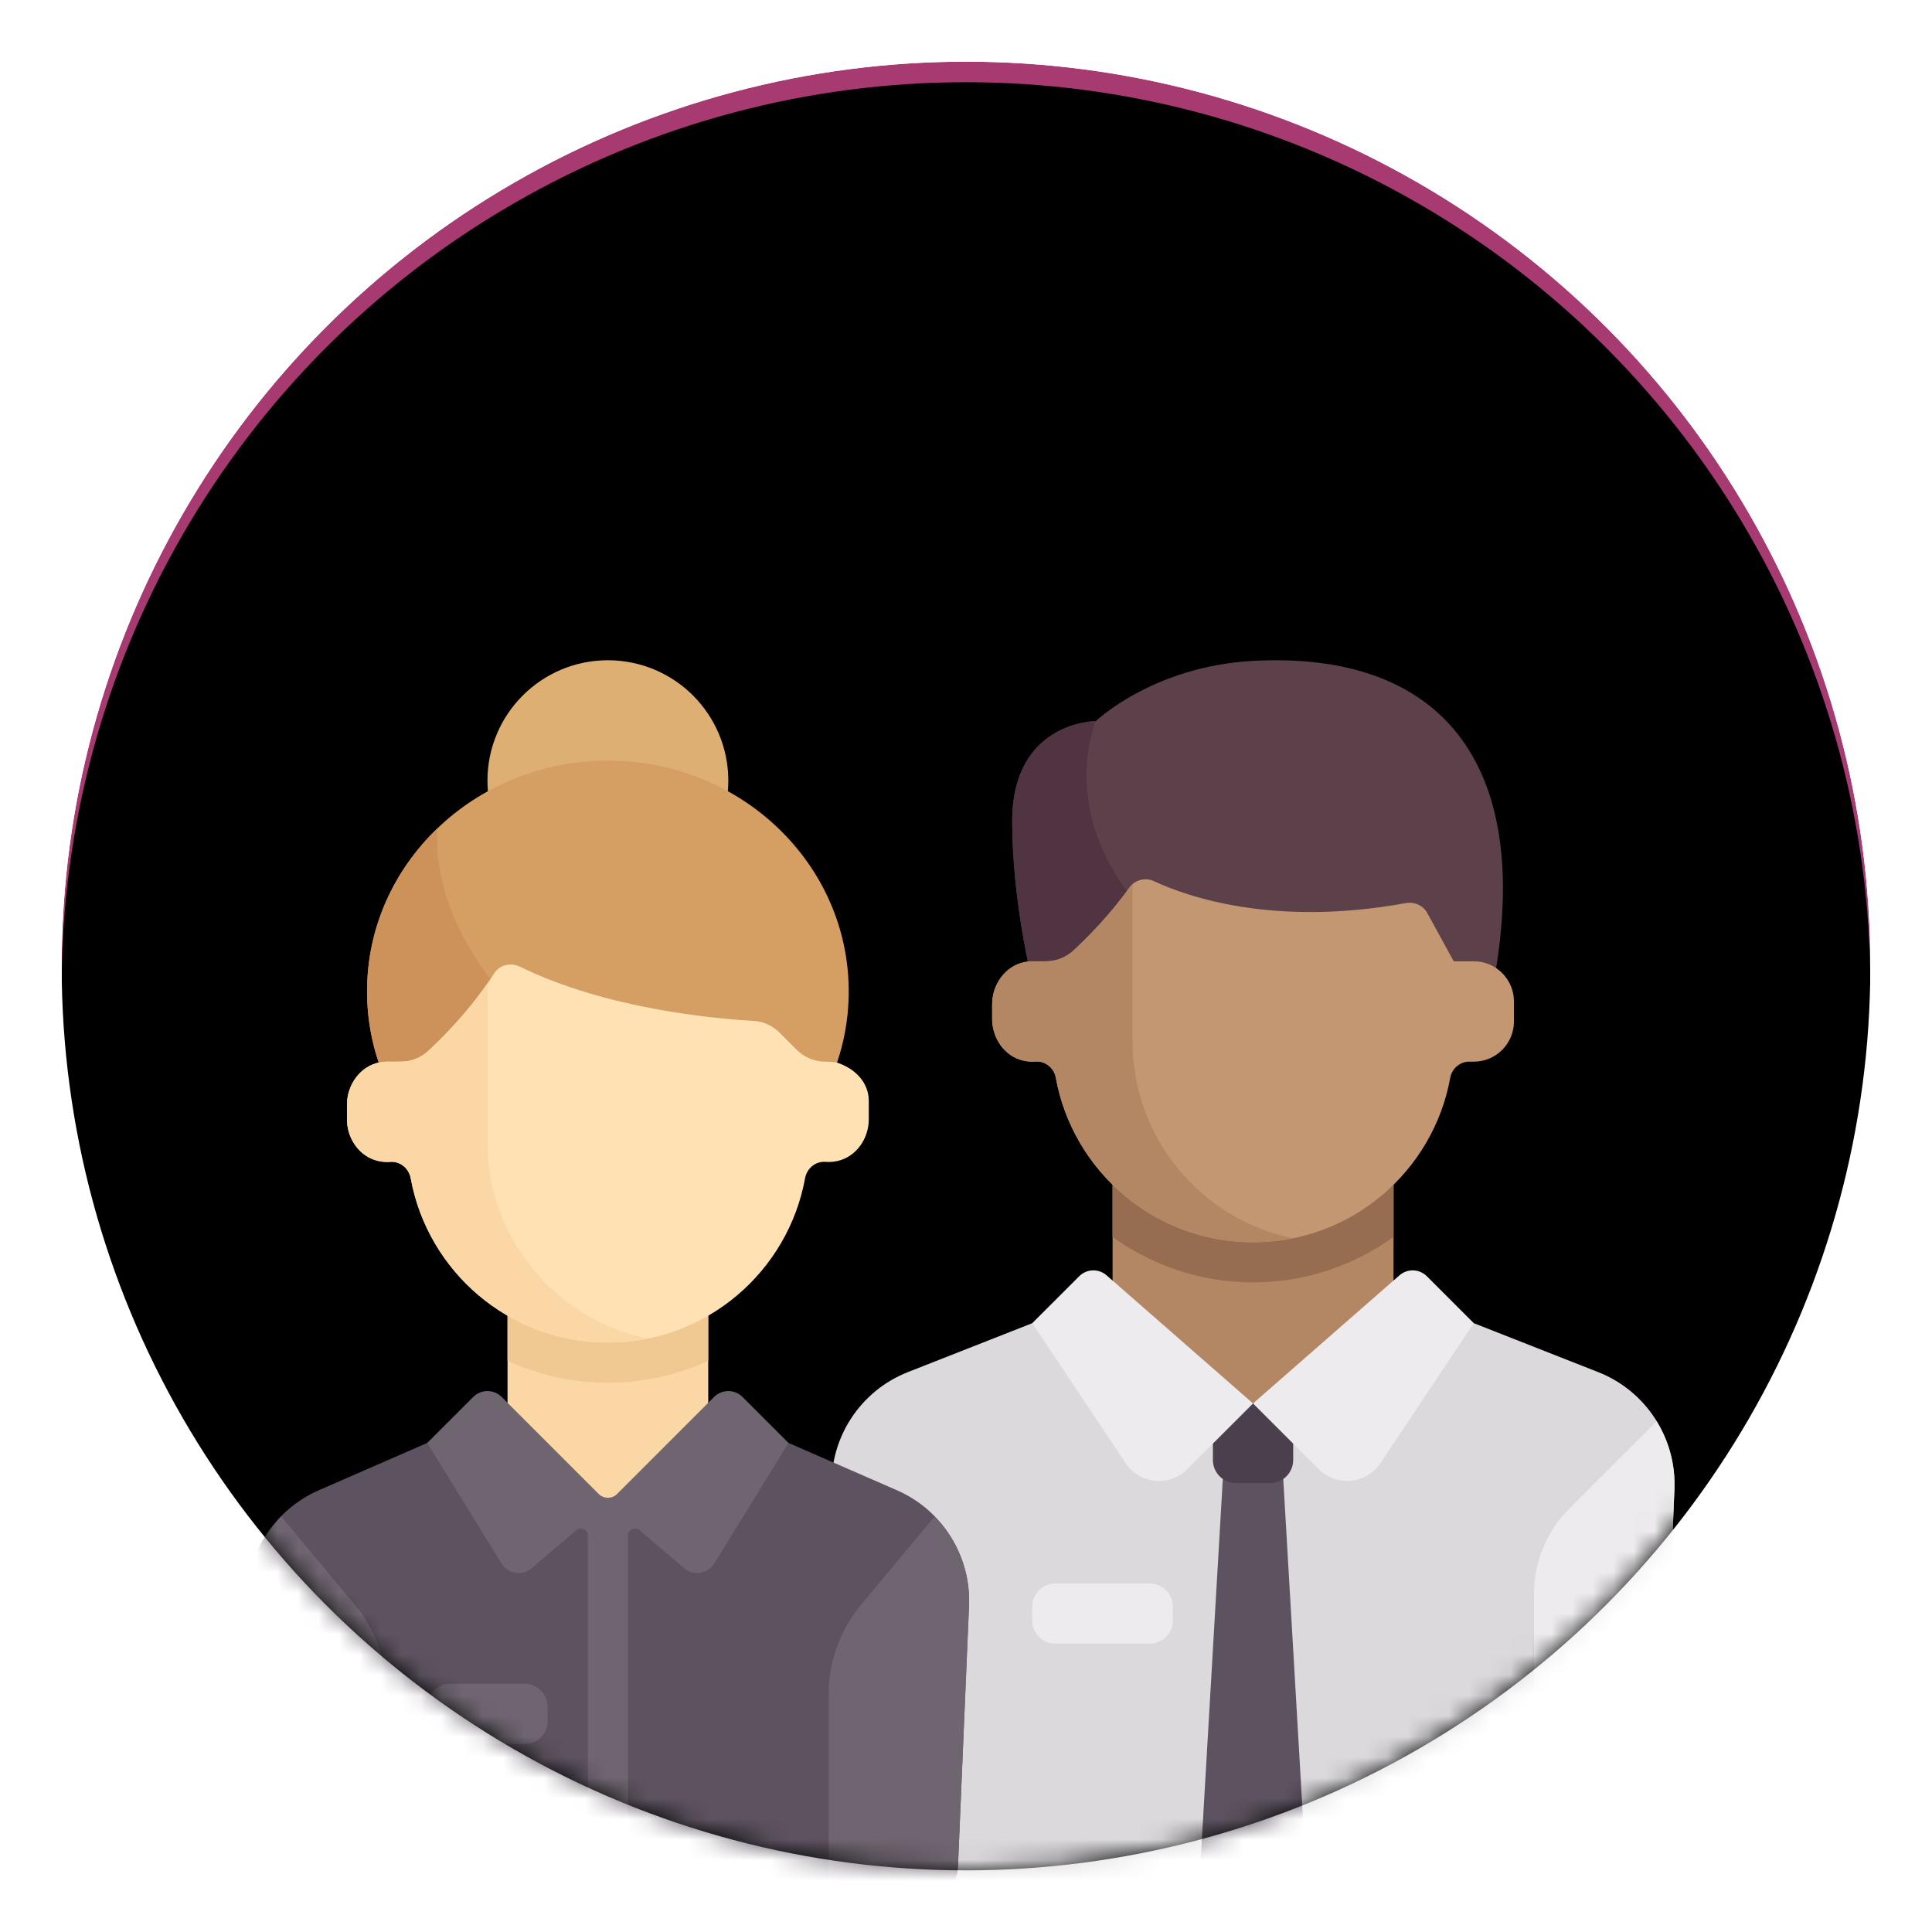 <?xml version="1.0" encoding="UTF-8"?>
<svg width="94px" height="94px" viewBox="0 0 94 94" version="1.1" xmlns="http://www.w3.org/2000/svg" xmlns:xlink="http://www.w3.org/1999/xlink">
    <!-- Generator: Sketch 49.3 (51167) - http://www.bohemiancoding.com/sketch -->
    <title>employees@2x</title>
    <desc>Created with Sketch.</desc>
    <defs>
        <circle id="path-1" cx="44" cy="44" r="44"></circle>
        <filter x="-8.0%" y="-8.0%" width="115.9%" height="115.9%" filterUnits="objectBoundingBox" id="filter-3">
            <feGaussianBlur stdDeviation="3.5" in="SourceAlpha" result="shadowBlurInner1"></feGaussianBlur>
            <feOffset dx="0" dy="1" in="shadowBlurInner1" result="shadowOffsetInner1"></feOffset>
            <feComposite in="shadowOffsetInner1" in2="SourceAlpha" operator="arithmetic" k2="-1" k3="1" result="shadowInnerInner1"></feComposite>
            <feColorMatrix values="0 0 0 0 0   0 0 0 0 0   0 0 0 0 0  0 0 0 0.088 0" type="matrix" in="shadowInnerInner1"></feColorMatrix>
        </filter>
    </defs>
    <g id="Summer-Page" stroke="none" stroke-width="1" fill="none" fill-rule="evenodd">
        <g id="employees" transform="translate(3, 3)">
            <mask id="mask-2" fill="white">
                <use xlink:href="#path-1"></use>
            </mask>
            <g id="Mask">
                <use fill="#A63A71" fill-rule="evenodd" xlink:href="#path-1"></use>
                <use fill="black" fill-opacity="1" filter="url(#filter-3)" xlink:href="#path-1"></use>
                <circle stroke="#FFFFFF" stroke-width="3" cx="44" cy="44" r="45.5"></circle>
            </g>
            <g mask="url(#mask-2)">
                <g transform="translate(9, 29)">
                    <path d="M65.758,34.759 L59.706,32.378 L38.225,32.378 L32.173,34.759 C29.852,35.672 28.364,37.954 28.464,40.445 L29.199,58.79 C29.24,59.837 30.102,60.664 31.15,60.664 L66.781,60.664 C67.83,60.664 68.691,59.837 68.733,58.79 L69.468,40.445 C69.567,37.954 68.079,35.672 65.758,34.759 Z" id="Shape" fill="#DBD9DC" fill-rule="nonzero"></path>
                    <polygon id="Shape" fill="#5D5360" fill-rule="nonzero" points="47.54 39.183 46.291 60.664 51.641 60.664 50.391 39.183"></polygon>
                    <path d="M49.797,40.159 L48.134,40.159 C47.515,40.159 47.013,39.657 47.013,39.038 L47.013,36.253 L50.919,36.253 L50.919,39.038 C50.918,39.657 50.417,40.159 49.797,40.159 Z" id="Shape" fill="#4B3F4E" fill-rule="nonzero"></path>
                    <rect id="Rectangle-path" fill="#B48764" fill-rule="nonzero" x="42.131" y="24.535" width="13.671" height="11.718"></rect>
                    <path d="M42.131,28.182 C44.067,29.577 46.432,30.394 48.966,30.394 C51.499,30.394 53.864,29.577 55.801,28.182 L55.801,24.536 L42.131,24.536 L42.131,28.182 Z" id="Shape" fill="#966D50" fill-rule="nonzero"></path>
                    <path d="M48.966,0.155 C44.09,0.419 41.317,3.085 41.317,3.085 C41.317,3.085 37.248,3.085 37.248,7.967 C37.248,11.873 38.224,15.748 38.224,15.748 L60.683,15.748 C62.636,5.007 57.998,-0.333 48.966,0.155 Z" id="Shape" fill="#5C414B" fill-rule="nonzero"></path>
                    <path d="M43.107,11.718 C39.52,7.234 41.317,3.085 41.317,3.085 C41.317,3.085 37.248,3.085 37.248,7.967 C37.248,11.873 38.225,15.748 38.225,15.748 L43.107,15.748 L43.107,11.718 L43.107,11.718 Z" id="Shape" fill="#503441" fill-rule="nonzero"></path>
                    <path d="M59.706,14.771 L58.73,14.771 L57.443,12.423 C57.24,12.052 56.817,11.863 56.401,11.939 C49.97,13.115 45.744,11.62 44.143,10.872 C43.723,10.676 43.224,10.805 42.954,11.181 C41.966,12.562 40.876,13.649 40.222,14.251 C39.859,14.585 39.388,14.772 38.894,14.772 L38.192,14.772 C38.191,14.772 38.191,14.772 38.19,14.772 C38.083,14.774 37.974,14.785 37.862,14.807 C36.912,14.99 36.272,15.899 36.272,16.867 L36.272,17.574 C36.272,18.508 36.87,19.389 37.779,19.602 C37.984,19.649 38.183,19.663 38.374,19.648 C38.86,19.609 39.284,19.962 39.371,20.441 C40.201,24.991 44.176,28.442 48.966,28.442 C53.755,28.442 57.73,24.991 58.56,20.441 C58.644,19.98 59.043,19.644 59.505,19.654 L59.707,19.654 C60.785,19.654 61.66,18.779 61.66,17.701 L61.66,16.724 C61.659,15.646 60.785,14.771 59.706,14.771 Z" id="Shape" fill="#C39772" fill-rule="nonzero"></path>
                    <path d="M43.107,18.677 L43.107,11.032 C43.054,11.079 42.997,11.122 42.954,11.181 C41.966,12.562 40.876,13.649 40.222,14.251 C39.859,14.585 39.388,14.772 38.894,14.772 L38.192,14.772 C38.191,14.772 38.191,14.772 38.19,14.772 C38.083,14.774 37.974,14.785 37.862,14.807 C36.912,14.99 36.272,15.899 36.272,16.867 L36.272,17.574 C36.272,18.508 36.87,19.389 37.779,19.602 C37.984,19.649 38.183,19.663 38.374,19.648 C38.86,19.609 39.284,19.962 39.371,20.441 C40.201,24.991 44.176,28.442 48.966,28.442 C49.63,28.442 50.275,28.369 50.902,28.243 C46.453,27.332 43.107,23.395 43.107,18.677 Z" id="Shape" fill="#B48764" fill-rule="nonzero"></path>
                    <g id="Group" stroke-width="1" fill="none" fill-rule="evenodd" transform="translate(38.128, 29.716)">
                        <path d="M10.837,6.568 L3.713,0.335 C3.326,-0.004 2.743,0.016 2.38,0.379 L0.096,2.662 L4.634,9.468 C5.317,10.494 6.768,10.638 7.639,9.766 L10.837,6.568 Z" id="Shape" fill="#EDEBED" fill-rule="nonzero"></path>
                        <path d="M10.837,6.568 L17.961,0.335 C18.348,-0.004 18.931,0.016 19.295,0.379 L21.578,2.662 L17.041,9.468 C16.357,10.494 14.906,10.638 14.035,9.766 L10.837,6.568 Z" id="Shape" fill="#EDEBED" fill-rule="nonzero"></path>
                        <path d="M26.224,11.687 L30.472,7.439 C31.065,8.406 31.387,9.542 31.339,10.73 L30.605,29.074 C30.563,30.121 29.701,30.949 28.653,30.949 L24.508,30.949 L24.508,15.83 C24.508,14.276 25.125,12.786 26.224,11.687 Z" id="Shape" fill="#EDEBED" fill-rule="nonzero"></path>
                        <path d="M1.218,18.255 L5.81,18.255 C6.43,18.255 6.931,17.753 6.931,17.134 L6.931,16.447 C6.931,15.828 6.43,15.326 5.81,15.326 L1.218,15.326 C0.598,15.326 0.096,15.828 0.096,16.447 L0.096,17.134 C0.096,17.753 0.598,18.255 1.218,18.255 Z" id="Shape" fill="#EDEBED" fill-rule="nonzero"></path>
                    </g>
                    <path d="M31.637,40.506 L26.369,38.206 L8.783,38.206 L3.515,40.506 C1.297,41.474 -0.097,43.706 0.005,46.123 L0.542,58.794 C0.587,59.84 1.447,60.664 2.494,60.664 L32.659,60.664 C33.705,60.664 34.566,59.84 34.61,58.794 L35.147,46.123 C35.249,43.706 33.855,41.474 31.637,40.506 Z" id="Shape" fill="#5D5360" fill-rule="nonzero"></path>
                    <rect id="Rectangle-path" fill="#FAD7A5" fill-rule="nonzero" x="12.694" y="31.371" width="9.765" height="9.765"></rect>
                    <path d="M12.694,34.207 C14.188,34.893 15.843,35.277 17.576,35.277 C19.309,35.277 20.964,34.893 22.458,34.207 L22.458,31.371 L12.694,31.371 L12.694,34.207 Z" id="Shape" fill="#F0C891" fill-rule="nonzero"></path>
                    <circle id="Oval" fill="#DEAF73" fill-rule="nonzero" cx="17.576" cy="5.983" r="5.859"></circle>
                    <ellipse id="Oval" fill="#D59F63" fill-rule="nonzero" cx="17.576" cy="16.235" rx="11.718" ry="11.23"></ellipse>
                    <path d="M13.67,17.701 C9.765,13.795 9.181,10.428 9.273,8.314 C7.163,10.345 5.859,13.144 5.859,16.236 C5.859,18.354 6.473,20.331 7.537,22.019 L13.67,17.701 Z" id="Shape" fill="#CD915A" fill-rule="nonzero"></path>
                    <path d="M28.709,19.694 C28.631,19.669 28.149,19.654 28.149,19.654 C27.631,19.654 27.135,19.448 26.768,19.082 L25.926,18.239 C25.587,17.9 25.141,17.697 24.663,17.67 C22.762,17.564 17.492,17.091 13.305,15.037 C12.858,14.817 12.312,14.937 12.044,15.356 C10.947,17.074 9.59,18.437 8.828,19.137 C8.466,19.47 7.996,19.653 7.504,19.653 L6.802,19.653 C6.801,19.653 6.801,19.654 6.801,19.654 C6.694,19.656 6.584,19.667 6.473,19.688 C5.522,19.872 4.882,20.781 4.882,21.748 L4.882,22.456 C4.882,23.39 5.48,24.271 6.39,24.484 C6.595,24.531 6.794,24.545 6.985,24.53 C7.47,24.491 7.894,24.844 7.982,25.323 C8.812,29.873 12.787,33.324 17.576,33.324 C22.366,33.324 26.34,29.873 27.171,25.323 C27.258,24.844 27.682,24.491 28.167,24.53 C28.358,24.545 28.558,24.531 28.762,24.484 C29.672,24.271 30.27,23.39 30.27,22.456 L30.27,21.566 C30.27,20.647 29.583,19.978 28.709,19.694 Z" id="Shape" fill="#FFE1B4" fill-rule="nonzero"></path>
                    <path d="M11.717,23.559 L11.717,15.841 C10.688,17.328 9.516,18.504 8.828,19.137 C8.466,19.47 7.996,19.654 7.504,19.654 L6.802,19.654 C6.801,19.654 6.801,19.654 6.801,19.654 C6.694,19.656 6.584,19.667 6.473,19.689 C5.523,19.872 4.882,20.781 4.882,21.749 L4.882,22.456 C4.882,23.39 5.48,24.271 6.39,24.484 C6.595,24.531 6.794,24.545 6.985,24.53 C7.47,24.491 7.894,24.844 7.982,25.323 C8.812,29.873 12.787,33.324 17.576,33.324 C18.24,33.324 18.886,33.251 19.512,33.125 C15.064,32.214 11.717,28.277 11.717,23.559 Z" id="Shape" fill="#FAD7A5" fill-rule="nonzero"></path>
                    <g id="Group" stroke-width="1" fill="none" fill-rule="evenodd" transform="translate(0, 35.55)">
                        <path d="M5.251,10.519 L1.683,6.238 C0.574,7.372 -0.065,8.924 0.005,10.573 L0.542,23.244 C0.587,24.289 1.447,25.114 2.493,25.114 L6.835,25.114 L6.835,14.895 C6.835,13.296 6.274,11.748 5.251,10.519 Z" id="Shape" fill="#6F6571" fill-rule="nonzero"></path>
                        <path d="M29.901,10.519 L33.469,6.238 C34.578,7.372 35.217,8.924 35.147,10.573 L34.61,23.244 C34.566,24.289 33.705,25.114 32.659,25.114 L28.317,25.114 L28.317,14.895 C28.317,13.296 28.878,11.748 29.901,10.519 Z" id="Shape" fill="#6F6571" fill-rule="nonzero"></path>
                        <path d="M24.125,0.417 C23.744,0.036 23.126,0.036 22.744,0.417 L18.024,5.137 C17.777,5.385 17.376,5.385 17.128,5.137 L12.408,0.417 C12.027,0.036 11.408,0.036 11.027,0.417 L8.788,2.656 L12.401,8.52 C12.715,9.03 13.41,9.14 13.866,8.751 L16.032,6.903 C16.255,6.712 16.6,6.871 16.6,7.165 L16.6,25.114 L18.553,25.114 L18.553,7.165 C18.553,6.871 18.897,6.712 19.121,6.903 L21.286,8.751 C21.742,9.14 22.437,9.03 22.751,8.52 L26.364,2.656 L24.125,0.417 Z" id="Shape" fill="#6F6571" fill-rule="nonzero"></path>
                        <path d="M9.909,17.303 L13.526,17.303 C14.145,17.303 14.647,16.801 14.647,16.181 L14.647,15.494 C14.647,14.875 14.145,14.373 13.526,14.373 L9.909,14.373 C9.29,14.373 8.788,14.875 8.788,15.494 L8.788,16.181 C8.788,16.801 9.29,17.303 9.909,17.303 Z" id="Shape" fill="#6F6571" fill-rule="nonzero"></path>
                    </g>
                </g>
            </g>
        </g>
    </g>
</svg>